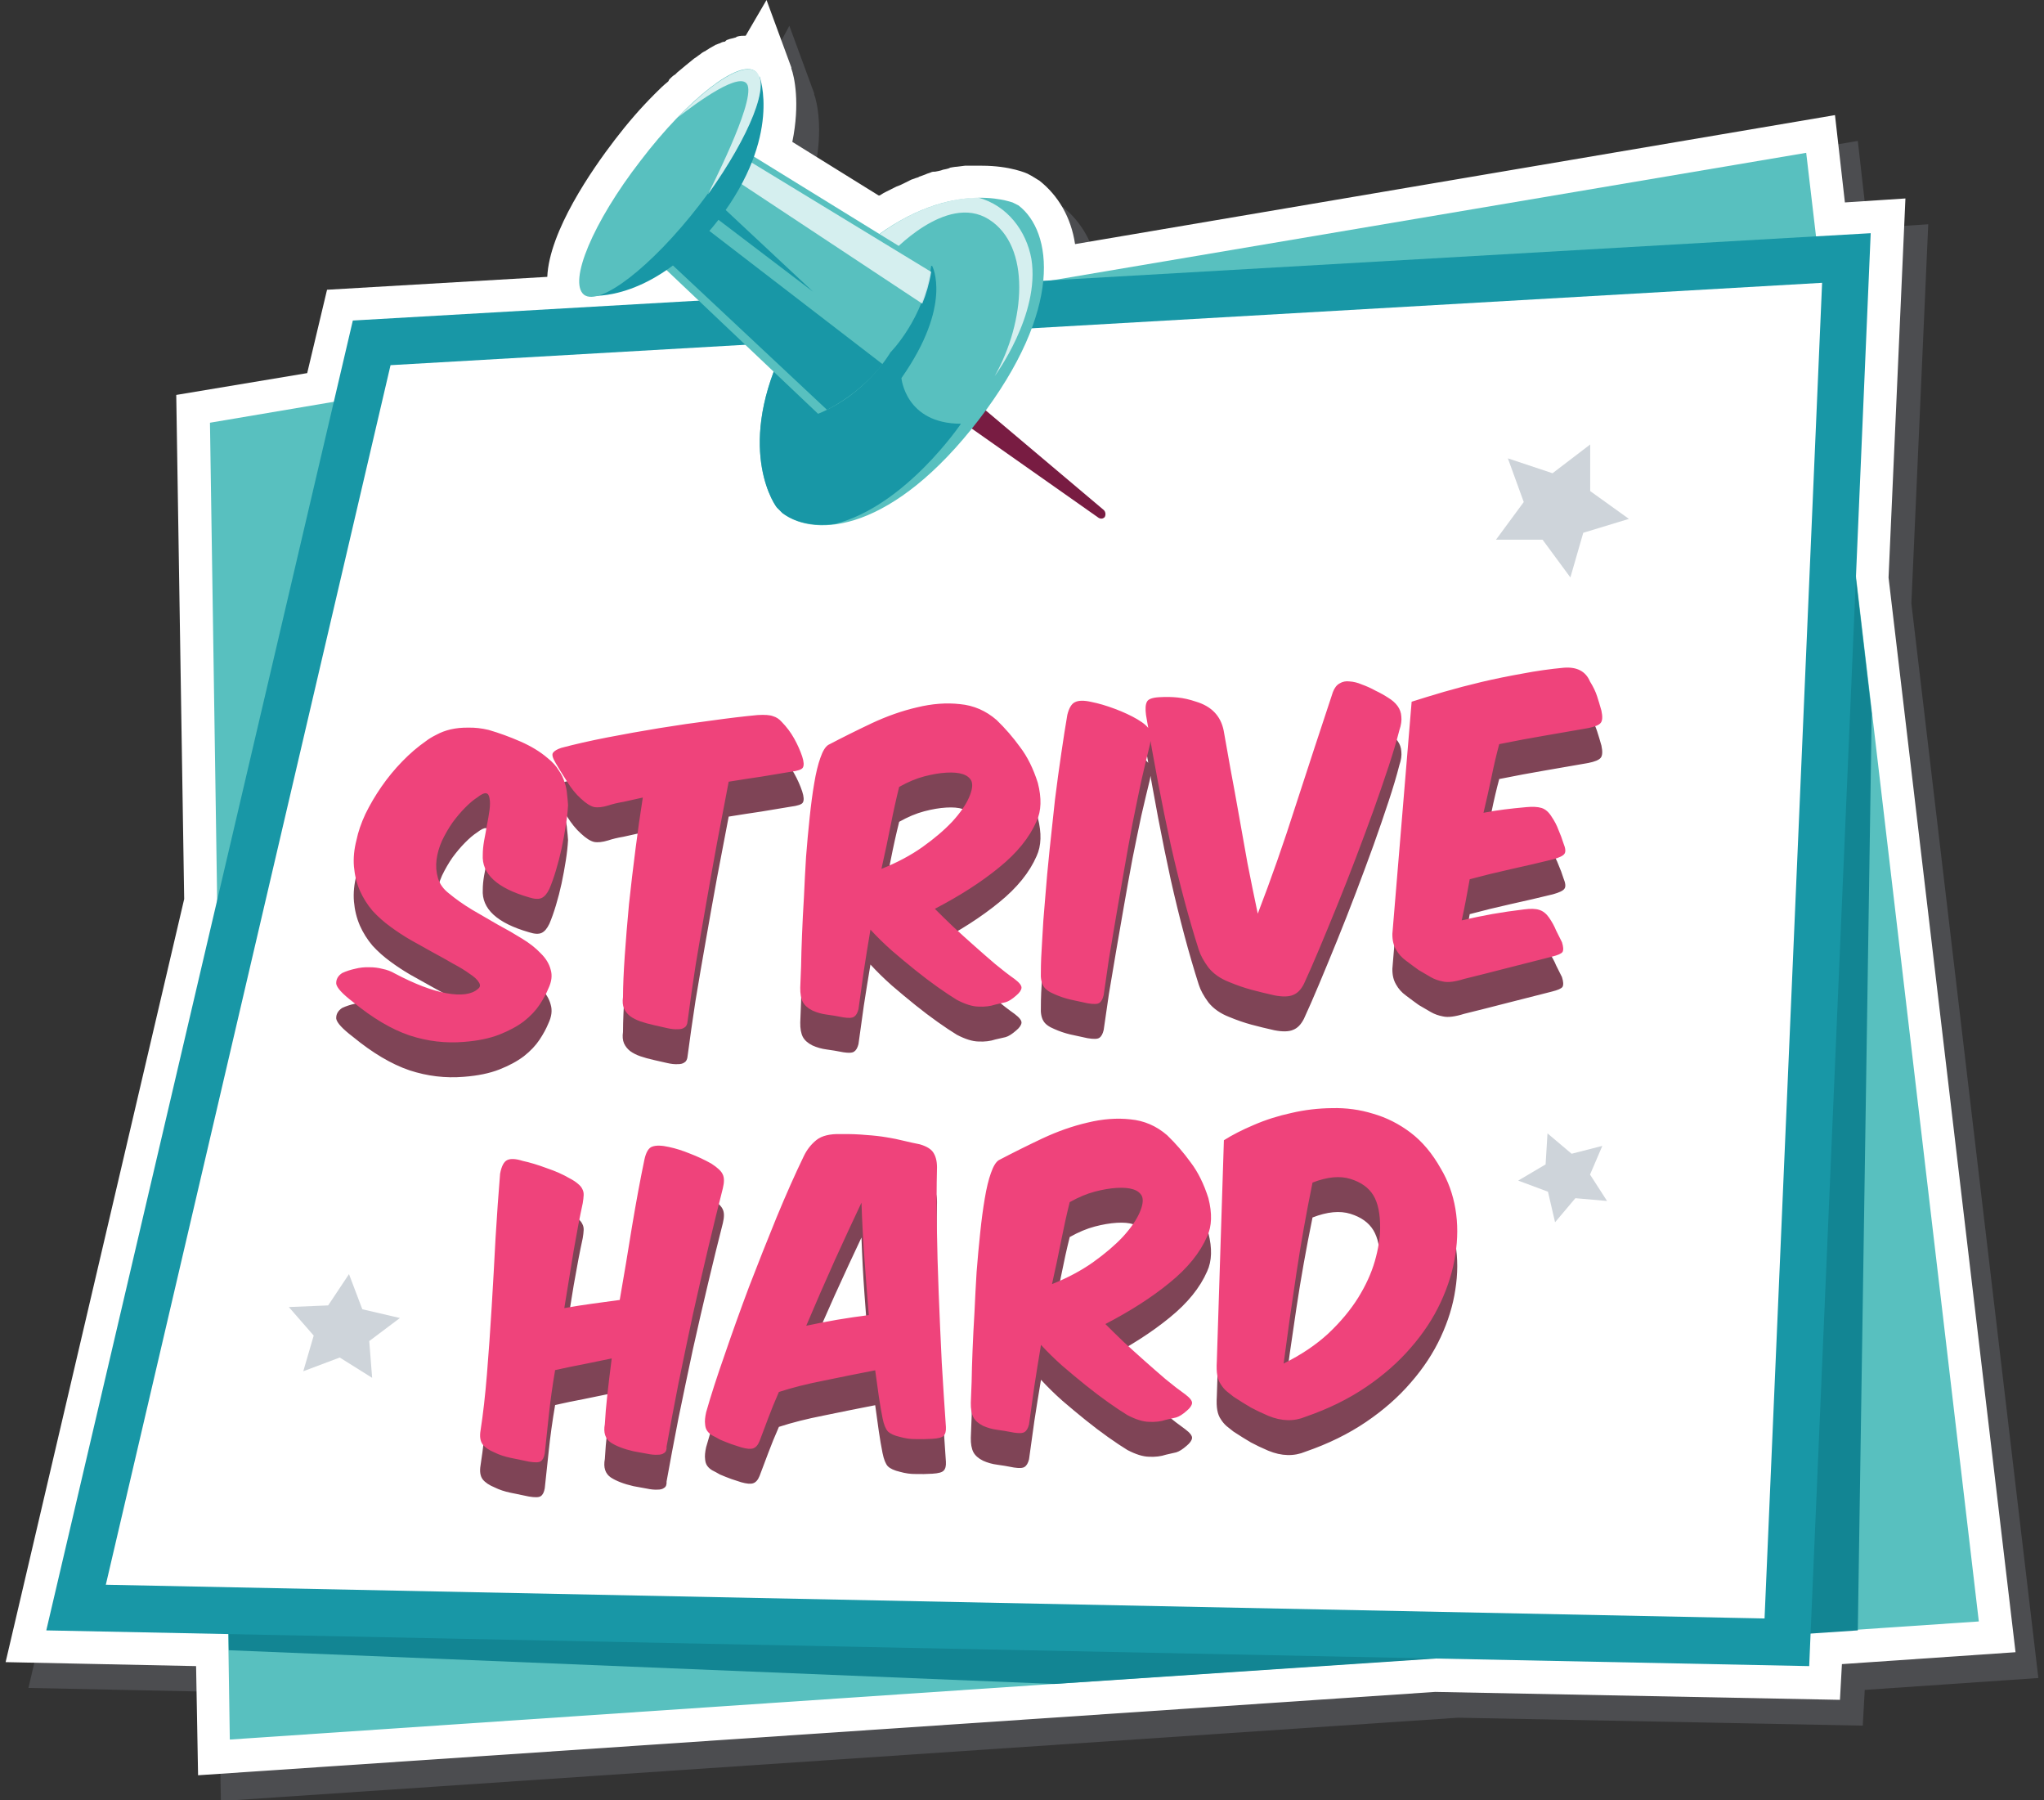 <svg width="276" height="243" viewBox="0 0 276 243" fill="none" xmlns="http://www.w3.org/2000/svg">
<rect x="0" y="0" width="276" height="243" fill="#333333" stroke="none"/>
<path opacity="0.2" d="M29.56 228.398L3.84 227.862L27.952 124.849L26.881 56.798L44.563 53.851L47.242 42.464L76.981 40.723C77.249 34.561 83.009 26.255 86.09 22.237C87.832 19.959 89.573 17.95 91.448 16.075L91.582 15.941C92.118 15.405 92.654 14.869 93.324 14.333L93.458 14.199C93.726 13.931 93.994 13.663 94.262 13.529L94.529 13.395C95.333 12.726 96.137 12.056 96.807 11.52L97.209 11.118C97.343 10.984 97.611 10.85 97.745 10.716C97.879 10.582 98.414 10.314 98.414 10.314C98.548 10.18 98.682 10.18 98.816 10.046C99.084 9.912 99.486 9.645 99.754 9.511C99.888 9.511 100.022 9.377 100.156 9.377C100.424 9.243 100.692 9.109 100.96 9.109C101.093 8.975 101.361 8.975 101.495 8.975C101.763 8.841 102.031 8.841 102.433 8.707C102.433 8.707 102.567 8.707 102.701 8.573C103.103 8.439 103.505 8.439 103.907 8.439L106.586 3.482L109.935 12.592V12.726C110.337 13.797 111.14 17.414 110.069 22.638L121.723 29.872H121.857C122.259 29.604 122.527 29.47 122.795 29.336L123.063 29.202C123.331 29.068 123.598 28.934 123.866 28.8L124.134 28.667C124.536 28.533 124.804 28.399 125.072 28.265L125.34 28.131C125.608 27.997 125.876 27.863 126.144 27.729L126.546 27.595C126.813 27.461 127.081 27.461 127.215 27.327C127.215 27.327 128.019 27.059 128.287 26.925L128.689 26.791C128.957 26.657 129.091 26.657 129.359 26.657C129.359 26.657 130.162 26.523 130.43 26.389C130.43 26.389 131.234 26.255 131.368 26.121C131.368 26.121 132.038 25.987 132.306 25.987L133.377 25.853C133.645 25.853 133.913 25.853 134.181 25.853C134.583 25.853 134.851 25.853 135.119 25.853H135.655C139.539 25.853 141.817 26.925 141.817 26.925C142.621 27.327 143.156 27.729 143.424 27.863C145.969 29.872 147.711 32.819 148.247 36.436L250.859 19.022L252.198 30.81L260.37 30.274L258.092 81.446L275.239 226.523L251.796 228.13L251.529 232.953L196.874 231.881L29.828 243.134L29.56 228.398Z" fill="#B1B8C4"/>
<path d="M26.478 224.915L0.758 224.379L24.87 121.366L23.799 53.315L41.481 50.368L44.16 39.115L73.899 37.374C74.167 31.212 79.927 22.906 83.008 18.888C84.75 16.61 86.491 14.601 88.367 12.726L88.5 12.592C89.036 12.056 89.572 11.52 90.242 10.984L90.376 10.716C90.644 10.448 90.912 10.18 91.18 10.046L91.448 9.778C92.251 9.109 93.055 8.439 93.725 7.903L94.127 7.635C94.261 7.501 94.528 7.367 94.662 7.233C94.796 7.099 95.332 6.831 95.332 6.831C95.466 6.697 95.6 6.697 95.734 6.563C96.002 6.429 96.404 6.162 96.672 6.028C96.806 6.028 96.94 5.894 97.074 5.894C97.342 5.76 97.61 5.626 97.877 5.626C98.011 5.492 98.145 5.358 98.279 5.358C98.547 5.224 98.815 5.224 99.217 5.09C99.217 5.09 99.351 5.09 99.485 4.956C99.887 4.822 100.289 4.822 100.691 4.822L103.504 -0L106.853 9.109V9.243C107.255 10.314 108.058 13.931 106.987 19.155L118.641 26.389H118.775C119.177 26.121 119.445 25.987 119.713 25.853L119.981 25.72C120.249 25.585 120.516 25.452 120.784 25.318L121.052 25.184C121.454 25.05 121.722 24.916 121.99 24.782L122.258 24.648C122.526 24.514 122.794 24.38 123.062 24.246L123.463 24.112C123.731 23.978 123.999 23.978 124.133 23.844C124.133 23.844 124.937 23.576 125.205 23.442L125.607 23.308C125.875 23.174 126.009 23.174 126.277 23.174C126.277 23.174 127.08 23.04 127.348 22.906C127.348 22.906 128.152 22.772 128.286 22.638C128.286 22.638 128.956 22.505 129.224 22.505L130.295 22.37C130.563 22.37 130.831 22.37 131.099 22.37C131.501 22.37 131.769 22.37 132.037 22.37H132.573C136.457 22.37 138.735 23.442 138.735 23.442C139.538 23.844 140.074 24.246 140.342 24.38C142.887 26.389 144.629 29.336 145.165 32.953L247.777 15.539L249.116 27.327L257.288 26.791L255.01 77.963L272.157 223.04L248.714 224.647L248.446 229.47L193.792 228.398L26.746 239.651L26.478 224.915Z" fill="white"/>
<path d="M28.352 57.066L243.89 20.63L267.199 218.888L31.031 234.829L28.352 57.066Z" fill="#58C0BF"/>
<path d="M78.589 48.627L53.405 52.913L29.828 153.65L30.9 222.772L142.353 227.327L250.859 220.093L252.735 96.316L245.903 37.91L78.589 48.627Z" fill="#128593"/>
<path d="M6.25 220.094L47.643 43.269L252.599 31.48L244.294 224.916L6.25 220.094Z" fill="#1897A6"/>
<path d="M14.289 213.931L52.735 49.296L246.037 38.178L238.267 218.485L14.289 213.931Z" fill="white"/>
<g opacity="0.75">
<path d="M46.205 136.064C46.753 135.813 47.336 135.623 47.953 135.492C48.569 135.331 49.206 135.262 49.863 135.286C50.488 135.28 51.087 135.354 51.658 135.508C52.259 135.628 52.803 135.831 53.288 136.115C55.999 137.549 58.334 138.442 60.293 138.795C62.283 139.146 63.694 138.954 64.525 138.217C64.855 137.978 64.9 137.679 64.66 137.318C64.451 136.955 64.037 136.573 63.42 136.172C62.831 135.738 62.086 135.282 61.182 134.804C60.308 134.293 59.37 133.77 58.37 133.235C57.4 132.699 56.414 132.147 55.412 131.582C54.44 131.014 53.546 130.426 52.729 129.818C51.847 129.182 51.039 128.464 50.304 127.663C49.598 126.83 49.029 125.926 48.596 124.951C48.161 123.945 47.895 122.867 47.795 121.716C47.696 120.565 47.812 119.355 48.143 118.085C48.361 117.009 48.761 115.845 49.343 114.591C49.957 113.336 50.681 112.105 51.516 110.899C52.352 109.693 53.285 108.56 54.316 107.498C55.347 106.437 56.404 105.531 57.485 104.779C57.873 104.475 58.356 104.18 58.933 103.896C59.508 103.581 60.15 103.34 60.859 103.173C61.6 103.004 62.392 102.926 63.237 102.939C64.111 102.918 65.023 103.02 65.975 103.246C67.406 103.661 68.844 104.186 70.288 104.819C71.732 105.453 72.948 106.194 73.936 107.042C74.592 107.566 75.093 108.114 75.44 108.688C75.816 109.228 76.082 109.775 76.24 110.328C76.429 110.88 76.539 111.42 76.57 111.95C76.631 112.447 76.675 112.929 76.703 113.396C76.659 114.242 76.558 115.171 76.398 116.18C76.239 117.19 76.05 118.217 75.83 119.262C75.609 120.275 75.355 121.259 75.067 122.214C74.78 123.169 74.485 123.999 74.183 124.704C73.877 125.348 73.526 125.759 73.13 125.939C72.735 126.119 72.17 126.089 71.437 125.851C67.112 124.607 65.029 122.682 65.188 120.078C65.188 119.547 65.245 118.934 65.361 118.239C65.505 117.512 65.635 116.801 65.75 116.106C65.895 115.379 66.011 114.7 66.099 114.07C66.185 113.408 66.184 112.877 66.098 112.475C66.043 112.072 65.889 111.847 65.636 111.799C65.383 111.752 64.973 111.948 64.405 112.388C63.923 112.698 63.387 113.151 62.798 113.749C62.208 114.347 61.638 115.021 61.089 115.772C60.57 116.522 60.102 117.331 59.685 118.2C59.298 119.067 59.052 119.925 58.946 120.776C58.84 121.626 58.904 122.45 59.139 123.249C59.374 124.048 59.868 124.738 60.621 125.319C61.574 126.106 62.618 126.842 63.753 127.525C64.918 128.206 66.067 128.873 67.2 129.525C68.362 130.144 69.446 130.767 70.452 131.396C71.49 132.022 72.342 132.691 73.009 133.401C73.706 134.079 74.156 134.818 74.359 135.619C74.592 136.387 74.486 137.237 74.041 138.17C73.768 138.843 73.374 139.569 72.857 140.35C72.341 141.131 71.635 141.876 70.739 142.585C69.841 143.263 68.735 143.86 67.422 144.376C66.108 144.891 64.517 145.219 62.65 145.361C60.162 145.571 57.706 145.278 55.284 144.484C52.859 143.658 50.316 142.151 47.655 139.964C46.247 138.891 45.496 138.076 45.4 137.519C45.365 136.927 45.634 136.442 46.205 136.064ZM106.755 108.9C105.547 109.096 104.232 109.314 102.808 109.555C101.382 109.764 99.911 109.992 98.394 110.238C97.894 112.893 97.369 115.644 96.819 118.49C96.299 121.334 95.794 124.161 95.304 126.972C94.812 129.752 94.347 132.468 93.91 135.12C93.504 137.77 93.15 140.244 92.848 142.544C92.812 142.984 92.673 143.273 92.431 143.413C92.222 143.581 91.914 143.662 91.507 143.655C91.103 143.679 90.631 143.629 90.092 143.504C89.553 143.38 88.951 143.243 88.286 143.095C87.621 142.947 87.017 142.779 86.474 142.593C85.932 142.406 85.465 142.168 85.072 141.878C84.711 141.587 84.441 141.244 84.261 140.848C84.08 140.421 84.034 139.908 84.123 139.309C84.128 137.808 84.207 135.959 84.358 133.762C84.51 131.565 84.7 129.24 84.93 126.789C85.192 124.335 85.483 121.864 85.805 119.375C86.125 116.856 86.456 114.523 86.798 112.377C85.904 112.586 85.04 112.778 84.206 112.952C83.371 113.095 82.677 113.261 82.126 113.45C81.358 113.683 80.721 113.752 80.216 113.657C79.708 113.531 79.123 113.159 78.462 112.542C77.769 111.926 77.128 111.136 76.54 110.17C75.92 109.206 75.418 108.392 75.035 107.727C74.619 107.033 74.498 106.571 74.672 106.342C74.844 106.082 75.222 105.856 75.804 105.665C77.62 105.183 79.671 104.718 81.958 104.27C84.276 103.82 86.627 103.4 89.011 103.009C91.426 102.616 93.781 102.274 96.077 101.982C98.402 101.657 100.482 101.409 102.316 101.238C103.282 101.181 103.973 101.234 104.389 101.396C104.834 101.526 105.224 101.785 105.56 102.171C106.225 102.851 106.785 103.599 107.24 104.416C107.695 105.234 108.055 106.041 108.321 106.838C108.55 107.543 108.58 108.041 108.409 108.333C108.268 108.591 107.717 108.78 106.755 108.9ZM117.536 130.206C117.212 132.132 116.915 133.978 116.644 135.745C116.405 137.51 116.163 139.243 115.92 140.946C115.794 141.453 115.595 141.793 115.324 141.966C115.084 142.136 114.601 142.165 113.875 142.051C113.021 141.883 112.264 141.756 111.602 141.67C110.941 141.584 110.305 141.403 109.695 141.126C109.082 140.818 108.654 140.437 108.408 139.983C108.16 139.498 108.044 138.848 108.058 138.034C108.082 137.377 108.119 136.421 108.17 135.168C108.19 133.916 108.232 132.507 108.295 130.94C108.357 129.342 108.444 127.633 108.555 125.814C108.635 123.996 108.731 122.177 108.842 120.358C108.984 118.536 109.146 116.776 109.327 115.078C109.506 113.348 109.711 111.804 109.944 110.446C110.174 109.057 110.451 107.915 110.773 107.021C111.093 106.095 111.45 105.512 111.842 105.27C113.721 104.283 115.68 103.308 117.717 102.343C119.786 101.377 121.822 100.663 123.827 100.2C125.861 99.705 127.79 99.56 129.615 99.764C131.47 99.936 133.122 100.651 134.572 101.91C135.732 103.029 136.789 104.248 137.742 105.567C138.725 106.853 139.523 108.463 140.137 110.396C140.666 112.459 140.611 114.181 139.974 115.563C139.011 117.777 137.321 119.862 134.905 121.818C132.519 123.772 129.628 125.631 126.232 127.395C126.996 128.162 127.825 128.973 128.72 129.826C129.646 130.678 130.587 131.529 131.544 132.379C132.5 133.229 133.44 134.049 134.362 134.838C135.315 135.626 136.199 136.308 137.015 136.885C137.669 137.378 137.974 137.782 137.93 138.097C137.886 138.412 137.641 138.755 137.194 139.125C136.659 139.594 136.192 139.888 135.792 140.005C135.422 140.09 134.96 140.195 134.404 140.322C133.73 140.549 132.97 140.641 132.123 140.597C131.31 140.583 130.338 140.281 129.209 139.691C128.463 139.235 127.601 138.661 126.622 137.968C125.644 137.276 124.629 136.508 123.579 135.663C122.529 134.819 121.477 133.943 120.423 133.036C119.367 132.099 118.405 131.155 117.536 130.206ZM121.414 110.94C121.009 112.558 120.627 114.284 120.267 116.119C119.906 117.953 119.491 119.916 119.02 122.007C121.127 121.163 122.976 120.179 124.566 119.053C126.186 117.894 127.525 116.752 128.584 115.627C129.641 114.47 130.39 113.395 130.831 112.399C131.273 111.404 131.384 110.648 131.166 110.129C130.74 109.279 129.609 108.908 127.771 109.017C126.868 109.07 125.877 109.238 124.8 109.521C123.722 109.803 122.594 110.276 121.414 110.94ZM153.583 101.817C154.49 102.358 155.034 102.841 155.216 103.268C155.429 103.693 155.451 104.333 155.282 105.187C154.929 106.614 154.541 108.247 154.118 110.085C153.727 111.921 153.326 113.867 152.916 115.923C152.536 117.946 152.159 120.032 151.786 122.18C151.411 124.296 151.049 126.381 150.702 128.433C150.352 130.454 150.029 132.38 149.73 134.211C149.462 136.009 149.229 137.617 149.031 139.035C148.907 139.574 148.709 139.929 148.438 140.102C148.198 140.272 147.667 140.288 146.846 140.149C146.023 139.979 145.232 139.807 144.471 139.633C143.742 139.457 143.04 139.217 142.366 138.913C141.629 138.613 141.139 138.251 140.895 137.828C140.618 137.375 140.502 136.741 140.548 135.926C140.546 134.832 140.603 133.422 140.72 131.696C140.804 129.94 140.94 128.025 141.13 125.951C141.289 123.879 141.488 121.694 141.728 119.398C141.967 117.102 142.209 114.853 142.454 112.65C142.73 110.446 143.013 108.366 143.304 106.41C143.593 104.424 143.866 102.689 144.122 101.204C144.349 100.284 144.69 99.717 145.147 99.503C145.632 99.255 146.366 99.243 147.348 99.466C148.329 99.658 149.394 99.971 150.545 100.403C151.696 100.835 152.709 101.306 153.583 101.817ZM188.955 103.29C188.6 104.686 188.118 106.309 187.508 108.158C186.898 110.007 186.218 111.985 185.467 114.093C184.715 116.169 183.919 118.31 183.081 120.517C182.242 122.723 181.4 124.868 180.554 126.949C179.708 129.031 178.901 130.986 178.134 132.813C177.367 134.64 176.678 136.213 176.069 137.53C175.677 138.304 175.19 138.801 174.609 139.023C174.03 139.276 173.188 139.295 172.081 139.079C170.972 138.832 169.941 138.58 168.988 138.324C168.035 138.068 167.03 137.721 165.973 137.283C164.789 136.822 163.86 136.173 163.185 135.338C162.54 134.47 162.102 133.667 161.871 132.931C160.528 128.727 159.263 123.988 158.076 118.713C156.918 113.405 155.808 107.578 154.745 101.233C154.633 100.395 154.676 99.799 154.874 99.443C155.04 99.09 155.591 98.885 156.525 98.83C157.429 98.776 158.258 98.79 159.013 98.87C159.799 98.949 160.623 99.135 161.484 99.428C163.584 100.054 164.833 101.355 165.232 103.332C165.509 104.848 165.813 106.565 166.146 108.483C166.509 110.4 166.879 112.425 167.255 114.56C167.631 116.695 168.029 118.922 168.447 121.241C168.895 123.528 169.358 125.798 169.835 128.052C171.623 123.414 173.335 118.53 174.97 113.4C176.636 108.269 178.305 103.185 179.976 98.147C180.192 97.571 180.497 97.178 180.891 96.967C181.283 96.725 181.731 96.636 182.235 96.7C182.769 96.731 183.324 96.871 183.901 97.118C184.508 97.332 185.118 97.608 185.732 97.947C186.375 98.253 186.957 98.578 187.478 98.922C187.996 99.236 188.409 99.602 188.715 100.022C189.021 100.441 189.19 100.916 189.221 101.445C189.283 101.973 189.195 102.588 188.955 103.29ZM190.613 99.44C191.932 99.019 193.391 98.573 194.989 98.103C196.617 97.632 198.311 97.188 200.068 96.772C201.856 96.353 203.678 95.98 205.534 95.651C207.42 95.29 209.295 95.022 211.161 94.85C212.934 94.713 214.112 95.332 214.693 96.704C215.142 97.428 215.463 98.096 215.656 98.71C215.846 99.293 216.041 99.938 216.239 100.645C216.411 101.448 216.381 101.996 216.149 102.291C215.916 102.587 215.352 102.823 214.456 103.001C212.6 103.33 210.681 103.662 208.701 103.998C206.72 104.334 204.633 104.723 202.439 105.165C202.055 106.594 201.706 108.084 201.391 109.635C201.074 111.154 200.716 112.754 200.315 114.434C201.242 114.254 202.171 114.105 203.102 113.988C204.033 113.87 205.027 113.765 206.084 113.671C206.954 113.588 207.644 113.626 208.154 113.783C208.663 113.94 209.108 114.321 209.487 114.923C209.898 115.524 210.215 116.131 210.439 116.743C210.692 117.322 210.915 117.918 211.107 118.532C211.399 119.234 211.443 119.715 211.239 119.978C211.067 120.238 210.551 120.487 209.689 120.726C207.841 121.179 205.944 121.619 204 122.047C202.087 122.472 200.239 122.925 198.454 123.406C198.264 124.418 198.086 125.382 197.922 126.298C197.755 127.183 197.573 128.069 197.375 128.956C198.825 128.62 200.199 128.336 201.498 128.103C202.828 127.868 204.269 127.657 205.821 127.472C206.69 127.358 207.363 127.381 207.842 127.54C208.351 127.697 208.794 128.046 209.17 128.587C209.58 129.188 209.896 129.763 210.116 130.313C210.365 130.829 210.631 131.361 210.913 131.907C211.106 132.52 211.132 132.957 210.991 133.215C210.848 133.442 210.36 133.659 209.528 133.864C207.557 134.356 205.555 134.865 203.523 135.391C201.491 135.918 199.551 136.408 197.702 136.861C196.474 137.246 195.528 137.365 194.863 137.216C194.231 137.097 193.672 136.896 193.186 136.612C192.636 136.301 192.102 135.988 191.583 135.675C191.094 135.329 190.506 134.895 189.818 134.373C189.263 133.968 188.828 133.478 188.512 132.903C188.166 132.329 187.999 131.62 188.011 130.776L190.613 99.44Z" fill="#54051E"/>
</g>
<path d="M46.205 131.353C46.753 131.101 47.336 130.911 47.953 130.78C48.569 130.619 49.206 130.55 49.863 130.574C50.488 130.568 51.087 130.642 51.658 130.796C52.259 130.916 52.803 131.119 53.288 131.403C55.999 132.837 58.334 133.73 60.293 134.083C62.283 134.435 63.694 134.242 64.525 133.505C64.855 133.267 64.9 132.967 64.66 132.606C64.451 132.243 64.037 131.861 63.42 131.46C62.831 131.026 62.086 130.57 61.182 130.092C60.308 129.581 59.37 129.058 58.37 128.523C57.4 127.987 56.414 127.436 55.412 126.87C54.44 126.302 53.546 125.714 52.729 125.106C51.847 124.47 51.039 123.752 50.304 122.952C49.598 122.118 49.029 121.214 48.596 120.239C48.161 119.233 47.895 118.155 47.795 117.004C47.696 115.854 47.812 114.643 48.143 113.373C48.361 112.298 48.761 111.133 49.343 109.879C49.957 108.624 50.681 107.393 51.516 106.187C52.352 104.981 53.285 103.848 54.316 102.786C55.347 101.725 56.404 100.819 57.485 100.067C57.873 99.763 58.356 99.469 58.933 99.184C59.508 98.869 60.15 98.628 60.859 98.461C61.6 98.292 62.392 98.214 63.237 98.227C64.111 98.206 65.023 98.308 65.975 98.534C67.406 98.949 68.844 99.474 70.288 100.107C71.732 100.741 72.948 101.482 73.936 102.33C74.592 102.854 75.093 103.402 75.44 103.976C75.816 104.516 76.082 105.063 76.24 105.617C76.429 106.168 76.539 106.709 76.57 107.238C76.631 107.735 76.675 108.217 76.703 108.684C76.659 109.53 76.558 110.459 76.398 111.468C76.239 112.478 76.05 113.505 75.83 114.55C75.609 115.563 75.355 116.547 75.067 117.502C74.78 118.457 74.485 119.287 74.183 119.992C73.877 120.636 73.526 121.047 73.13 121.227C72.735 121.407 72.17 121.377 71.437 121.139C67.112 119.895 65.029 117.97 65.188 115.366C65.188 114.835 65.245 114.222 65.361 113.528C65.505 112.8 65.635 112.089 65.75 111.395C65.895 110.667 66.011 109.988 66.099 109.358C66.185 108.696 66.184 108.165 66.098 107.763C66.043 107.36 65.889 107.135 65.636 107.087C65.383 107.04 64.973 107.236 64.405 107.676C63.923 107.986 63.387 108.44 62.798 109.037C62.208 109.635 61.638 110.309 61.089 111.061C60.57 111.81 60.102 112.619 59.685 113.488C59.298 114.355 59.052 115.213 58.946 116.064C58.84 116.914 58.904 117.739 59.139 118.537C59.374 119.336 59.868 120.026 60.621 120.607C61.574 121.394 62.618 122.13 63.753 122.813C64.918 123.494 66.067 124.161 67.2 124.813C68.362 125.432 69.446 126.056 70.452 126.684C71.49 127.31 72.342 127.979 73.009 128.689C73.706 129.367 74.156 130.107 74.359 130.907C74.592 131.675 74.486 132.525 74.041 133.458C73.768 134.131 73.374 134.857 72.857 135.638C72.341 136.419 71.635 137.164 70.739 137.873C69.841 138.552 68.735 139.148 67.422 139.664C66.108 140.179 64.517 140.507 62.65 140.649C60.162 140.859 57.706 140.566 55.284 139.772C52.859 138.946 50.316 137.44 47.655 135.252C46.247 134.179 45.496 133.364 45.4 132.807C45.365 132.215 45.634 131.73 46.205 131.353ZM106.755 104.188C105.547 104.384 104.232 104.602 102.808 104.843C101.382 105.052 99.911 105.28 98.394 105.526C97.894 108.181 97.369 110.932 96.819 113.778C96.299 116.622 95.794 119.449 95.304 122.26C94.812 125.04 94.347 127.756 93.91 130.408C93.504 133.058 93.15 135.532 92.848 137.832C92.812 138.272 92.673 138.562 92.431 138.701C92.222 138.869 91.914 138.95 91.507 138.943C91.103 138.967 90.631 138.917 90.092 138.792C89.553 138.668 88.951 138.531 88.286 138.383C87.621 138.235 87.017 138.068 86.474 137.881C85.932 137.694 85.465 137.456 85.072 137.167C84.711 136.875 84.441 136.532 84.261 136.136C84.08 135.709 84.034 135.196 84.123 134.597C84.128 133.096 84.207 131.247 84.358 129.05C84.51 126.853 84.7 124.528 84.93 122.077C85.192 119.623 85.483 117.152 85.805 114.663C86.125 112.144 86.456 109.811 86.798 107.665C85.904 107.874 85.04 108.066 84.206 108.24C83.371 108.383 82.677 108.549 82.126 108.738C81.358 108.971 80.721 109.04 80.216 108.945C79.708 108.819 79.123 108.447 78.462 107.83C77.769 107.214 77.128 106.424 76.54 105.458C75.92 104.495 75.418 103.68 75.035 103.015C74.619 102.321 74.498 101.859 74.672 101.63C74.844 101.37 75.222 101.144 75.804 100.953C77.62 100.471 79.671 100.006 81.958 99.558C84.276 99.108 86.627 98.688 89.011 98.297C91.426 97.904 93.781 97.562 96.077 97.27C98.402 96.945 100.482 96.697 102.316 96.526C103.282 96.469 103.973 96.522 104.389 96.685C104.834 96.814 105.224 97.073 105.56 97.459C106.225 98.139 106.785 98.887 107.24 99.704C107.695 100.522 108.055 101.329 108.321 102.126C108.55 102.831 108.58 103.33 108.409 103.621C108.268 103.879 107.717 104.068 106.755 104.188ZM117.536 125.494C117.212 127.42 116.915 129.267 116.644 131.033C116.405 132.798 116.163 134.531 115.92 136.234C115.794 136.741 115.595 137.081 115.324 137.254C115.084 137.424 114.601 137.453 113.875 137.339C113.021 137.171 112.264 137.044 111.602 136.958C110.941 136.872 110.305 136.691 109.695 136.414C109.082 136.107 108.654 135.726 108.408 135.271C108.16 134.786 108.044 134.136 108.058 133.322C108.082 132.665 108.119 131.709 108.17 130.456C108.19 129.204 108.232 127.795 108.295 126.228C108.357 124.63 108.444 122.922 108.555 121.102C108.635 119.284 108.731 117.465 108.842 115.646C108.984 113.824 109.146 112.064 109.327 110.366C109.506 108.636 109.711 107.092 109.944 105.734C110.174 104.345 110.451 103.203 110.773 102.309C111.093 101.383 111.45 100.8 111.842 100.558C113.721 99.571 115.68 98.596 117.717 97.632C119.786 96.665 121.822 95.951 123.827 95.489C125.861 94.993 127.79 94.848 129.615 95.052C131.47 95.224 133.122 95.939 134.572 97.198C135.732 98.317 136.789 99.536 137.742 100.855C138.725 102.141 139.523 103.751 140.137 105.684C140.666 107.747 140.611 109.469 139.974 110.851C139.011 113.065 137.321 115.15 134.905 117.106C132.519 119.06 129.628 120.919 126.232 122.683C126.996 123.45 127.825 124.261 128.72 125.114C129.646 125.966 130.587 126.817 131.544 127.667C132.5 128.517 133.44 129.337 134.362 130.126C135.315 130.914 136.199 131.596 137.015 132.173C137.669 132.666 137.974 133.07 137.93 133.385C137.886 133.7 137.641 134.043 137.194 134.413C136.659 134.883 136.192 135.176 135.792 135.293C135.422 135.378 134.96 135.483 134.404 135.61C133.73 135.837 132.97 135.929 132.123 135.885C131.31 135.871 130.338 135.569 129.209 134.979C128.463 134.523 127.601 133.949 126.622 133.257C125.644 132.564 124.629 131.796 123.579 130.951C122.529 130.107 121.477 129.231 120.423 128.325C119.367 127.387 118.405 126.443 117.536 125.494ZM121.414 106.228C121.009 107.846 120.627 109.572 120.267 111.407C119.906 113.241 119.491 115.204 119.02 117.295C121.127 116.451 122.976 115.467 124.566 114.341C126.186 113.183 127.525 112.041 128.584 110.915C129.641 109.759 130.39 108.683 130.831 107.688C131.273 106.692 131.384 105.936 131.166 105.417C130.74 104.567 129.609 104.196 127.771 104.305C126.868 104.358 125.877 104.526 124.8 104.809C123.722 105.091 122.594 105.564 121.414 106.228ZM153.583 97.105C154.49 97.646 155.034 98.129 155.216 98.556C155.429 98.981 155.451 99.621 155.282 100.475C154.929 101.902 154.541 103.535 154.118 105.373C153.727 107.209 153.326 109.155 152.916 111.211C152.536 113.235 152.159 115.32 151.786 117.468C151.411 119.584 151.049 121.669 150.702 123.721C150.352 125.742 150.029 127.668 149.73 129.499C149.462 131.297 149.229 132.905 149.031 134.323C148.907 134.862 148.709 135.217 148.438 135.39C148.198 135.56 147.667 135.576 146.846 135.437C146.023 135.267 145.232 135.095 144.471 134.921C143.742 134.745 143.04 134.505 142.366 134.201C141.629 133.901 141.139 133.539 140.895 133.116C140.618 132.664 140.502 132.03 140.548 131.214C140.546 130.12 140.603 128.71 140.72 126.984C140.804 125.228 140.94 123.314 141.13 121.239C141.289 119.167 141.488 116.982 141.728 114.686C141.967 112.39 142.209 110.141 142.454 107.938C142.73 105.734 143.013 103.654 143.304 101.699C143.593 99.712 143.866 97.977 144.122 96.492C144.349 95.573 144.69 95.005 145.147 94.791C145.632 94.543 146.366 94.531 147.348 94.754C148.329 94.947 149.394 95.259 150.545 95.691C151.696 96.123 152.709 96.594 153.583 97.105ZM188.955 98.578C188.6 99.974 188.118 101.597 187.508 103.446C186.898 105.295 186.218 107.273 185.467 109.381C184.715 111.457 183.919 113.599 183.081 115.805C182.242 118.012 181.4 120.156 180.554 122.238C179.708 124.319 178.901 126.274 178.134 128.101C177.367 129.928 176.678 131.501 176.069 132.818C175.677 133.592 175.19 134.089 174.609 134.311C174.03 134.564 173.188 134.583 172.081 134.367C170.972 134.12 169.941 133.868 168.988 133.612C168.035 133.356 167.03 133.009 165.973 132.571C164.789 132.11 163.86 131.461 163.185 130.626C162.54 129.758 162.102 128.955 161.871 128.219C160.528 124.015 159.263 119.276 158.076 114.001C156.918 108.693 155.808 102.866 154.745 96.521C154.633 95.683 154.676 95.087 154.874 94.731C155.04 94.378 155.591 94.173 156.525 94.118C157.429 94.065 158.258 94.078 159.013 94.159C159.799 94.237 160.623 94.423 161.484 94.716C163.584 95.342 164.833 96.643 165.232 98.62C165.509 100.136 165.813 101.853 166.146 103.771C166.509 105.688 166.879 107.713 167.255 109.848C167.631 111.983 168.029 114.21 168.447 116.53C168.895 118.816 169.358 121.086 169.835 123.34C171.623 118.702 173.335 113.818 174.97 108.689C176.636 103.557 178.305 98.473 179.976 93.435C180.192 92.859 180.497 92.466 180.891 92.255C181.283 92.013 181.731 91.924 182.235 91.989C182.769 92.019 183.324 92.159 183.901 92.406C184.508 92.62 185.118 92.897 185.732 93.235C186.375 93.541 186.957 93.866 187.478 94.21C187.996 94.524 188.409 94.89 188.715 95.31C189.021 95.729 189.19 96.204 189.221 96.733C189.283 97.261 189.195 97.876 188.955 98.578ZM190.613 94.728C191.932 94.307 193.391 93.861 194.989 93.391C196.617 92.92 198.311 92.476 200.068 92.059C201.856 91.641 203.678 91.268 205.534 90.939C207.42 90.578 209.295 90.311 211.161 90.138C212.934 90.002 214.112 90.62 214.693 91.992C215.142 92.716 215.463 93.384 215.656 93.998C215.846 94.581 216.041 95.226 216.239 95.933C216.411 96.736 216.381 97.284 216.149 97.579C215.916 97.875 215.352 98.111 214.456 98.289C212.6 98.618 210.681 98.95 208.701 99.286C206.72 99.622 204.633 100.011 202.439 100.453C202.055 101.883 201.706 103.372 201.391 104.923C201.074 106.442 200.716 108.042 200.315 109.722C201.242 109.542 202.171 109.394 203.102 109.276C204.033 109.158 205.027 109.053 206.084 108.959C206.954 108.876 207.644 108.914 208.154 109.071C208.663 109.229 209.108 109.609 209.487 110.211C209.898 110.812 210.215 111.419 210.439 112.031C210.692 112.61 210.915 113.206 211.107 113.82C211.399 114.522 211.443 115.004 211.239 115.266C211.067 115.526 210.551 115.775 209.689 116.014C207.841 116.467 205.944 116.907 204 117.335C202.087 117.76 200.239 118.214 198.454 118.694C198.264 119.706 198.086 120.67 197.922 121.586C197.755 122.471 197.573 123.357 197.375 124.244C198.825 123.908 200.199 123.624 201.498 123.391C202.828 123.156 204.269 122.946 205.821 122.76C206.69 122.646 207.363 122.669 207.842 122.828C208.351 122.986 208.794 123.334 209.17 123.875C209.58 124.476 209.896 125.051 210.116 125.601C210.365 126.117 210.631 126.649 210.913 127.195C211.106 127.809 211.132 128.245 210.991 128.503C210.848 128.73 210.36 128.947 209.528 129.152C207.557 129.644 205.555 130.153 203.523 130.679C201.491 131.206 199.551 131.696 197.702 132.149C196.474 132.534 195.528 132.653 194.863 132.504C194.231 132.385 193.672 132.184 193.186 131.9C192.636 131.589 192.102 131.277 191.583 130.963C191.094 130.617 190.506 130.183 189.818 129.661C189.263 129.256 188.828 128.766 188.512 128.191C188.166 127.617 187.999 126.908 188.011 126.064L190.613 94.728Z" fill="#EF437B"/>
<g opacity="0.75">
<path d="M97.606 165.121C96.997 167.502 96.342 170.166 95.641 173.115C94.94 176.064 94.243 179.09 93.552 182.194C92.891 185.297 92.245 188.383 91.614 191.452C91.014 194.52 90.479 197.365 90.008 199.987C90.034 200.423 89.926 200.711 89.684 200.85C89.476 201.019 89.168 201.1 88.761 201.093C88.356 201.117 87.869 201.067 87.299 200.945C86.762 200.851 86.177 200.745 85.545 200.626C84.246 200.328 83.222 199.935 82.474 199.448C81.725 198.93 81.457 198.102 81.671 196.964C81.729 195.835 81.84 194.531 82.002 193.052C82.165 191.573 82.364 189.92 82.6 188.093C81.303 188.358 80.021 188.621 78.755 188.883C77.518 189.113 76.252 189.375 74.957 189.671C74.585 191.85 74.3 193.898 74.101 195.817C73.9 197.704 73.719 199.403 73.558 200.913C73.465 201.45 73.283 201.804 73.012 201.977C72.772 202.147 72.241 202.163 71.42 202.024C70.629 201.852 69.806 201.682 68.952 201.514C68.129 201.343 67.412 201.104 66.799 200.797C66.063 200.496 65.526 200.137 65.188 199.72C64.849 199.271 64.749 198.636 64.888 197.815C65.228 195.638 65.516 193.105 65.752 190.215C65.987 187.325 66.2 184.312 66.389 181.174C66.579 178.037 66.754 174.917 66.915 171.812C67.104 168.675 67.308 165.787 67.528 163.149C67.718 162.137 68.041 161.524 68.497 161.309C68.954 161.095 69.644 161.132 70.567 161.422C71.581 161.643 72.663 161.97 73.814 162.402C74.994 162.801 76.021 163.256 76.895 163.767C77.379 164.02 77.753 164.263 78.017 164.498C78.312 164.73 78.513 164.969 78.622 165.212C78.761 165.454 78.824 165.732 78.812 166.045C78.799 166.358 78.758 166.72 78.688 167.131C78.295 168.936 77.889 171.054 77.47 173.486C77.082 175.916 76.658 178.52 76.197 181.298C77.496 181.065 78.766 180.865 80.006 180.698C81.278 180.529 82.503 180.362 83.681 180.199C84.264 176.851 84.819 173.536 85.344 170.254C85.898 166.939 86.455 163.936 87.015 161.246C87.236 160.233 87.593 159.649 88.084 159.495C88.604 159.308 89.355 159.326 90.337 159.549C91.255 159.745 92.211 160.048 93.204 160.458C94.196 160.837 95.144 161.281 96.05 161.791C96.895 162.335 97.408 162.82 97.589 163.247C97.802 163.672 97.808 164.297 97.606 165.121ZM118.177 189.694C115.86 190.144 113.543 190.609 111.227 191.09C108.94 191.538 106.923 192.048 105.175 192.62C104.623 193.872 104.146 195.041 103.741 196.128C103.334 197.183 102.943 198.222 102.565 199.245C102.347 199.789 102.054 200.119 101.686 200.235C101.349 200.348 100.815 200.302 100.084 200.095C99.669 199.963 99.223 199.818 98.745 199.658C98.234 199.47 97.721 199.266 97.208 199.046C96.82 198.819 96.481 198.636 96.191 198.496C95.9 198.326 95.669 198.121 95.498 197.881C95.328 197.641 95.231 197.334 95.209 196.96C95.154 196.557 95.201 196.023 95.349 195.358C95.97 193.164 96.802 190.583 97.845 187.614C98.858 184.647 99.958 181.581 101.146 178.416C102.366 175.249 103.604 172.129 104.86 169.053C106.145 165.945 107.373 163.184 108.543 160.771C108.961 159.902 109.528 159.181 110.244 158.607C110.96 158.033 112.054 157.765 113.526 157.803C114.806 157.79 115.95 157.832 116.956 157.929C117.96 157.994 118.873 158.097 119.694 158.236C120.546 158.373 121.321 158.53 122.019 158.708C122.749 158.884 123.477 159.044 124.204 159.188C125.19 159.474 125.825 159.89 126.107 160.436C126.42 160.98 126.557 161.706 126.517 162.615C126.461 164.838 126.455 167.386 126.5 170.259C126.545 173.132 126.628 176.128 126.75 179.247C126.872 182.366 127.01 185.499 127.165 188.647C127.349 191.762 127.536 194.658 127.726 197.335C127.759 197.896 127.657 198.293 127.421 198.526C127.216 198.757 126.708 198.896 125.898 198.944C125.088 198.992 124.339 199.005 123.65 198.983C122.963 198.992 122.254 198.894 121.522 198.687C120.762 198.513 120.216 198.264 119.884 197.94C119.583 197.614 119.345 197.018 119.169 196.153C118.991 195.257 118.824 194.283 118.668 193.229C118.51 192.144 118.346 190.966 118.177 189.694ZM108.866 183.68C110.255 183.379 111.646 183.11 113.038 182.871C114.462 182.631 115.888 182.421 117.315 182.243C117.102 179.692 116.905 177.156 116.725 174.635C116.542 172.083 116.409 169.558 116.324 167.063C115.212 169.41 114.006 172.014 112.706 174.873C111.435 177.699 110.155 180.634 108.866 183.68ZM140.564 186.261C140.241 188.187 139.943 190.033 139.673 191.8C139.433 193.564 139.192 195.298 138.949 197C138.822 197.508 138.624 197.848 138.353 198.02C138.113 198.191 137.63 198.219 136.904 198.106C136.05 197.937 135.292 197.81 134.631 197.724C133.969 197.638 133.333 197.457 132.723 197.181C132.111 196.873 131.682 196.492 131.436 196.038C131.189 195.552 131.072 194.903 131.087 194.089C131.11 193.431 131.148 192.475 131.199 191.222C131.218 189.971 131.26 188.561 131.324 186.995C131.386 185.397 131.472 183.688 131.583 181.868C131.663 180.051 131.759 178.232 131.87 176.412C132.013 174.591 132.174 172.831 132.355 171.132C132.534 169.402 132.74 167.858 132.972 166.5C133.203 165.111 133.479 163.97 133.801 163.075C134.122 162.15 134.478 161.566 134.87 161.324C136.75 160.338 138.708 159.362 140.746 158.398C142.814 157.432 144.851 156.717 146.855 156.255C148.889 155.76 150.819 155.614 152.644 155.819C154.498 155.991 156.15 156.706 157.6 157.964C158.761 159.083 159.817 160.303 160.771 161.622C161.753 162.908 162.552 164.517 163.166 166.45C163.694 168.513 163.64 170.236 163.003 171.618C162.039 173.832 160.35 175.916 157.933 177.872C155.548 179.826 152.657 181.685 149.26 183.449C150.025 184.217 150.854 185.027 151.748 185.881C152.674 186.733 153.615 187.584 154.572 188.434C155.529 189.284 156.468 190.103 157.39 190.893C158.343 191.68 159.228 192.363 160.043 192.94C160.697 193.432 161.003 193.836 160.959 194.152C160.915 194.467 160.669 194.809 160.222 195.18C159.688 195.649 159.22 195.942 158.821 196.06C158.451 196.144 157.988 196.25 157.433 196.376C156.759 196.604 155.998 196.695 155.152 196.652C154.338 196.637 153.367 196.335 152.238 195.746C151.492 195.29 150.63 194.715 149.651 194.023C148.672 193.331 147.658 192.562 146.608 191.718C145.557 190.873 144.505 189.998 143.451 189.091C142.396 188.153 141.433 187.21 140.564 186.261ZM144.443 166.995C144.038 168.613 143.656 170.339 143.295 172.173C142.935 174.008 142.519 175.97 142.049 178.061C144.156 177.218 146.005 176.233 147.595 175.108C149.214 173.949 150.554 172.807 151.612 171.682C152.669 170.525 153.418 169.449 153.86 168.454C154.301 167.459 154.413 166.702 154.194 166.184C153.769 165.333 152.637 164.963 150.8 165.071C149.896 165.125 148.906 165.293 147.828 165.575C146.751 165.858 145.622 166.331 144.443 166.995ZM165.262 158.636C166.408 157.912 167.758 157.223 169.313 156.568C170.898 155.881 172.586 155.343 174.376 154.956C176.164 154.538 177.996 154.32 179.87 154.303C181.774 154.253 183.617 154.504 185.401 155.055C187.213 155.573 188.905 156.426 190.475 157.615C192.046 158.804 193.408 160.427 194.561 162.484C195.533 164.115 196.187 165.92 196.523 167.901C196.858 169.882 196.855 171.945 196.513 174.091C196.201 176.204 195.545 178.337 194.547 180.49C193.549 182.644 192.201 184.693 190.503 186.638C188.836 188.58 186.816 190.357 184.441 191.966C182.067 193.576 179.348 194.909 176.284 195.965C174.729 196.62 173.054 196.578 171.26 195.84C170.362 195.456 169.574 195.08 168.896 194.714C168.216 194.316 167.437 193.831 166.559 193.258C166.231 192.996 165.919 192.749 165.624 192.516C165.327 192.252 165.075 191.954 164.868 191.623C164.63 191.293 164.465 190.881 164.373 190.386C164.281 189.891 164.259 189.252 164.307 188.468L165.262 158.636ZM173.328 188.778C175.697 187.607 177.711 186.253 179.371 184.717C181.028 183.15 182.371 181.538 183.399 179.883C184.426 178.229 185.173 176.59 185.64 174.968C186.107 173.346 186.346 171.847 186.359 170.471C186.371 168.564 186.066 167.097 185.442 166.071C184.819 165.045 183.791 164.309 182.358 163.862C180.925 163.415 179.215 163.579 177.229 164.353C176.38 168.498 175.653 172.589 175.047 176.626C174.44 180.632 173.867 184.683 173.328 188.778Z" fill="#54051E"/>
</g>
<path d="M97.606 160.411C96.997 162.791 96.342 165.456 95.641 168.404C94.94 171.353 94.243 174.379 93.552 177.483C92.891 180.586 92.245 183.672 91.614 186.741C91.014 189.809 90.479 192.654 90.008 195.276C90.034 195.712 89.926 196 89.684 196.14C89.476 196.308 89.168 196.389 88.761 196.382C88.356 196.406 87.869 196.356 87.299 196.234C86.762 196.14 86.177 196.034 85.545 195.915C84.246 195.617 83.222 195.224 82.474 194.737C81.725 194.219 81.457 193.391 81.671 192.253C81.729 191.124 81.84 189.82 82.002 188.341C82.165 186.862 82.364 185.209 82.6 183.382C81.303 183.647 80.021 183.91 78.755 184.172C77.518 184.402 76.252 184.664 74.957 184.96C74.585 187.139 74.3 189.187 74.101 191.106C73.9 192.993 73.719 194.692 73.558 196.202C73.465 196.739 73.283 197.094 73.012 197.266C72.772 197.436 72.241 197.452 71.42 197.313C70.629 197.141 69.806 196.971 68.952 196.803C68.129 196.632 67.412 196.393 66.799 196.086C66.063 195.786 65.526 195.427 65.188 195.009C64.849 194.56 64.749 193.925 64.888 193.104C65.228 190.927 65.516 188.394 65.752 185.504C65.987 182.614 66.2 179.601 66.389 176.464C66.579 173.326 66.754 170.206 66.915 167.102C67.104 163.964 67.308 161.076 67.528 158.438C67.718 157.426 68.041 156.813 68.497 156.599C68.954 156.384 69.644 156.421 70.567 156.711C71.581 156.932 72.663 157.259 73.814 157.691C74.994 158.09 76.021 158.545 76.895 159.056C77.379 159.309 77.753 159.552 78.017 159.787C78.312 160.02 78.513 160.258 78.622 160.501C78.761 160.743 78.824 161.021 78.812 161.334C78.799 161.647 78.758 162.009 78.688 162.42C78.295 164.225 77.889 166.343 77.47 168.775C77.082 171.205 76.658 173.809 76.197 176.587C77.496 176.354 78.766 176.154 80.006 175.987C81.278 175.818 82.503 175.652 83.681 175.488C84.264 172.14 84.819 168.825 85.344 165.543C85.898 162.228 86.455 159.226 87.015 156.535C87.236 155.522 87.593 154.938 88.084 154.784C88.604 154.597 89.355 154.615 90.337 154.838C91.255 155.034 92.211 155.337 93.204 155.747C94.196 156.126 95.144 156.571 96.05 157.08C96.895 157.624 97.408 158.109 97.589 158.536C97.802 158.961 97.808 159.586 97.606 160.411ZM118.177 184.983C115.86 185.433 113.543 185.898 111.227 186.379C108.94 186.827 106.923 187.337 105.175 187.909C104.623 189.161 104.146 190.33 103.741 191.417C103.334 192.472 102.943 193.511 102.565 194.534C102.347 195.078 102.054 195.408 101.686 195.524C101.349 195.637 100.815 195.591 100.084 195.384C99.669 195.252 99.223 195.107 98.745 194.947C98.234 194.759 97.721 194.555 97.208 194.335C96.82 194.108 96.481 193.925 96.191 193.785C95.9 193.615 95.669 193.41 95.498 193.17C95.328 192.93 95.231 192.623 95.209 192.249C95.154 191.846 95.201 191.312 95.349 190.647C95.97 188.453 96.802 185.872 97.845 182.903C98.858 179.936 99.958 176.87 101.146 173.705C102.366 170.539 103.604 167.418 104.86 164.342C106.145 161.234 107.373 158.473 108.543 156.06C108.961 155.191 109.528 154.47 110.244 153.896C110.96 153.322 112.054 153.054 113.526 153.092C114.806 153.079 115.95 153.121 116.956 153.218C117.96 153.284 118.873 153.386 119.694 153.525C120.546 153.662 121.321 153.819 122.019 153.997C122.749 154.173 123.477 154.333 124.204 154.477C125.19 154.763 125.825 155.179 126.107 155.725C126.42 156.269 126.557 156.995 126.517 157.904C126.461 160.127 126.455 162.675 126.5 165.548C126.545 168.421 126.628 171.417 126.75 174.536C126.872 177.655 127.01 180.788 127.165 183.936C127.349 187.051 127.536 189.947 127.726 192.624C127.759 193.185 127.657 193.582 127.421 193.815C127.216 194.046 126.708 194.185 125.898 194.233C125.088 194.281 124.339 194.294 123.65 194.272C122.963 194.281 122.254 194.183 121.522 193.976C120.762 193.802 120.216 193.553 119.884 193.229C119.583 192.903 119.345 192.307 119.169 191.442C118.991 190.546 118.824 189.572 118.668 188.518C118.51 187.433 118.346 186.255 118.177 184.983ZM108.866 178.969C110.255 178.668 111.646 178.399 113.038 178.16C114.462 177.92 115.888 177.71 117.315 177.532C117.102 174.981 116.905 172.445 116.725 169.924C116.542 167.372 116.409 164.847 116.324 162.352C115.212 164.699 114.006 167.303 112.706 170.162C111.435 172.988 110.155 175.924 108.866 178.969ZM140.564 181.55C140.241 183.476 139.943 185.322 139.673 187.089C139.433 188.853 139.192 190.587 138.949 192.289C138.822 192.797 138.624 193.137 138.353 193.309C138.113 193.48 137.63 193.508 136.904 193.395C136.05 193.226 135.292 193.099 134.631 193.013C133.969 192.927 133.333 192.746 132.723 192.47C132.111 192.162 131.682 191.781 131.436 191.327C131.189 190.841 131.072 190.192 131.087 189.378C131.11 188.72 131.148 187.765 131.199 186.511C131.218 185.26 131.26 183.85 131.324 182.284C131.386 180.686 131.472 178.977 131.583 177.157C131.663 175.34 131.759 173.521 131.87 171.701C132.013 169.88 132.174 168.12 132.355 166.421C132.534 164.691 132.74 163.147 132.972 161.789C133.203 160.4 133.479 159.259 133.801 158.364C134.122 157.439 134.478 156.855 134.87 156.613C136.75 155.627 138.708 154.651 140.746 153.687C142.814 152.721 144.851 152.006 146.855 151.544C148.889 151.049 150.819 150.903 152.644 151.108C154.498 151.28 156.15 151.995 157.6 153.253C158.761 154.372 159.817 155.592 160.771 156.911C161.753 158.197 162.552 159.806 163.166 161.739C163.694 163.802 163.64 165.525 163.003 166.907C162.039 169.121 160.35 171.205 157.933 173.161C155.548 175.115 152.657 176.974 149.26 178.738C150.025 179.506 150.854 180.316 151.748 181.17C152.674 182.022 153.615 182.873 154.572 183.723C155.529 184.573 156.468 185.392 157.39 186.182C158.343 186.969 159.228 187.652 160.043 188.229C160.697 188.721 161.003 189.125 160.959 189.441C160.915 189.756 160.669 190.099 160.222 190.469C159.688 190.938 159.22 191.231 158.821 191.349C158.451 191.433 157.988 191.539 157.433 191.665C156.759 191.893 155.998 191.985 155.152 191.941C154.338 191.926 153.367 191.624 152.238 191.035C151.492 190.579 150.63 190.004 149.651 189.312C148.672 188.62 147.658 187.851 146.608 187.007C145.557 186.162 144.505 185.287 143.451 184.38C142.396 183.442 141.433 182.499 140.564 181.55ZM144.443 162.284C144.038 163.902 143.656 165.628 143.295 167.462C142.935 169.297 142.519 171.259 142.049 173.35C144.156 172.507 146.005 171.522 147.595 170.397C149.214 169.238 150.554 168.096 151.612 166.971C152.669 165.814 153.418 164.738 153.86 163.743C154.301 162.748 154.413 161.991 154.194 161.473C153.769 160.622 152.637 160.252 150.8 160.36C149.896 160.414 148.906 160.582 147.828 160.864C146.751 161.147 145.622 161.62 144.443 162.284ZM165.262 153.926C166.408 153.201 167.758 152.512 169.313 151.857C170.898 151.17 172.586 150.632 174.376 150.245C176.164 149.827 177.996 149.609 179.87 149.592C181.774 149.542 183.617 149.793 185.401 150.344C187.213 150.862 188.905 151.715 190.475 152.904C192.046 154.093 193.408 155.716 194.561 157.773C195.533 159.404 196.187 161.209 196.523 163.19C196.858 165.171 196.855 167.234 196.513 169.38C196.201 171.493 195.545 173.626 194.547 175.779C193.549 177.933 192.201 179.982 190.503 181.927C188.836 183.869 186.816 185.646 184.441 187.255C182.067 188.865 179.348 190.198 176.284 191.254C174.729 191.909 173.054 191.867 171.26 191.129C170.362 190.745 169.574 190.369 168.896 190.003C168.216 189.606 167.437 189.12 166.559 188.547C166.231 188.285 165.919 188.038 165.624 187.805C165.327 187.541 165.075 187.244 164.868 186.912C164.63 186.582 164.465 186.17 164.373 185.675C164.281 185.18 164.259 184.541 164.307 183.757L165.262 153.926ZM173.328 184.067C175.697 182.896 177.711 181.542 179.371 180.006C181.028 178.439 182.371 176.828 183.399 175.173C184.426 173.518 185.173 171.879 185.64 170.257C186.107 168.636 186.346 167.137 186.359 165.76C186.371 163.853 186.066 162.386 185.442 161.36C184.819 160.334 183.791 159.598 182.358 159.151C180.925 158.704 179.215 158.868 177.229 159.642C176.38 163.787 175.653 167.878 175.047 171.915C174.44 175.921 173.867 179.972 173.328 184.067Z" fill="#EF437B"/>
<path d="M212.213 155.75L216.362 154.688L214.702 158.563L217 162.125L212.723 161.75L209.979 165L209.021 160.875L205 159.375L208.702 157.188L208.957 153L212.213 155.75Z" fill="#CED4DA"/>
<path d="M209.636 63.885L214.726 60V66.296L219.95 70.047L213.788 71.922L212.047 77.95L208.296 72.86H202L205.751 67.77L203.607 61.875L209.636 63.885Z" fill="#CED4DA"/>
<path d="M44.312 176.222L47.125 172L48.922 176.741L54 177.926L49.859 181.037L50.25 186L45.875 183.259L40.953 185.111L42.359 180.296L39 176.444L44.312 176.222Z" fill="#CED4DA"/>
<path d="M127.613 50.77L149.047 68.855C149.315 69.123 149.315 69.525 149.181 69.793C148.913 70.06 148.645 70.06 148.377 69.926L125.336 53.718C124.532 53.182 124.265 51.976 124.934 51.038C125.47 50.235 126.676 49.967 127.613 50.636C127.48 50.77 127.613 50.77 127.613 50.77Z" fill="#781C42"/>
<path d="M136.724 27.328C136.59 27.328 127.882 23.845 116.63 33.222L105.511 47.69C99.349 61.086 104.842 68.587 104.976 68.587C105.377 68.989 105.645 69.257 105.645 69.257C110.2 72.74 120.649 71.668 132.169 56.665C143.689 41.662 142.082 31.213 137.527 27.73C137.527 27.73 137.259 27.596 136.724 27.328Z" fill="#58C0BF"/>
<path opacity="0.75" d="M133.51 29.605C139.27 33.222 138.467 43.403 134.314 50.771C134.314 50.771 140.476 42.465 139.27 34.964C138.601 31.213 136.055 27.73 132.037 26.658C128.554 26.792 123.463 27.864 117.703 32.418L120.248 34.294C120.248 34.294 127.75 25.988 133.51 29.605Z" fill="white"/>
<path d="M121.72 51.038C128.686 41.126 125.873 35.901 125.873 35.901C125.873 35.901 119.845 35.231 115.424 34.83L105.511 47.69C99.349 61.085 104.842 68.587 104.976 68.587C105.377 68.989 105.645 69.257 105.645 69.257C107.253 70.463 109.664 71.132 112.745 70.73C122.256 68.319 129.758 57.201 129.758 57.201C122.256 57.201 121.72 51.038 121.72 51.038Z" fill="#1897A6"/>
<path d="M101.624 21.032L95.73 28.668L89.836 36.303L110.465 55.861C117.029 53.182 120.244 47.556 120.244 47.556C120.244 47.556 124.799 43.001 125.737 35.902L101.624 21.032Z" fill="#58C0BF"/>
<path opacity="0.75" d="M125.739 36.706L101.09 21.702L99.215 24.113V24.247L124.533 40.992C125.069 39.653 125.471 38.313 125.739 36.706Z" fill="white"/>
<path d="M96.398 29.204L109.794 39.385L97.47 27.864L96.398 29.204Z" fill="#1897A6"/>
<path d="M111.673 55.325C115.29 53.45 117.835 50.905 119.175 49.163L94.794 30.409L93.589 31.213L90.508 35.5L111.673 55.325Z" fill="#1897A6"/>
<path d="M93.185 26.658L79.789 39.92C79.789 39.92 88.362 40.858 97.07 29.605C105.643 18.353 102.562 10.315 102.562 10.315L93.185 26.658Z" fill="#1897A6"/>
<path d="M102.028 9.646C104.172 11.387 100.823 19.424 94.393 27.73C87.963 36.035 80.997 41.394 78.853 39.786C76.71 38.045 80.059 30.007 86.489 21.702C92.919 13.262 99.885 7.904 102.028 9.646Z" fill="#58C0BF"/>
<path opacity="0.75" d="M102.027 9.646C100.419 8.44 96.267 10.985 91.578 15.808C93.989 13.932 100.151 9.378 100.955 11.521C101.893 14.066 95.597 26.123 95.597 26.256C101.223 18.353 104.17 11.119 102.027 9.646Z" fill="white"/>
</svg>
